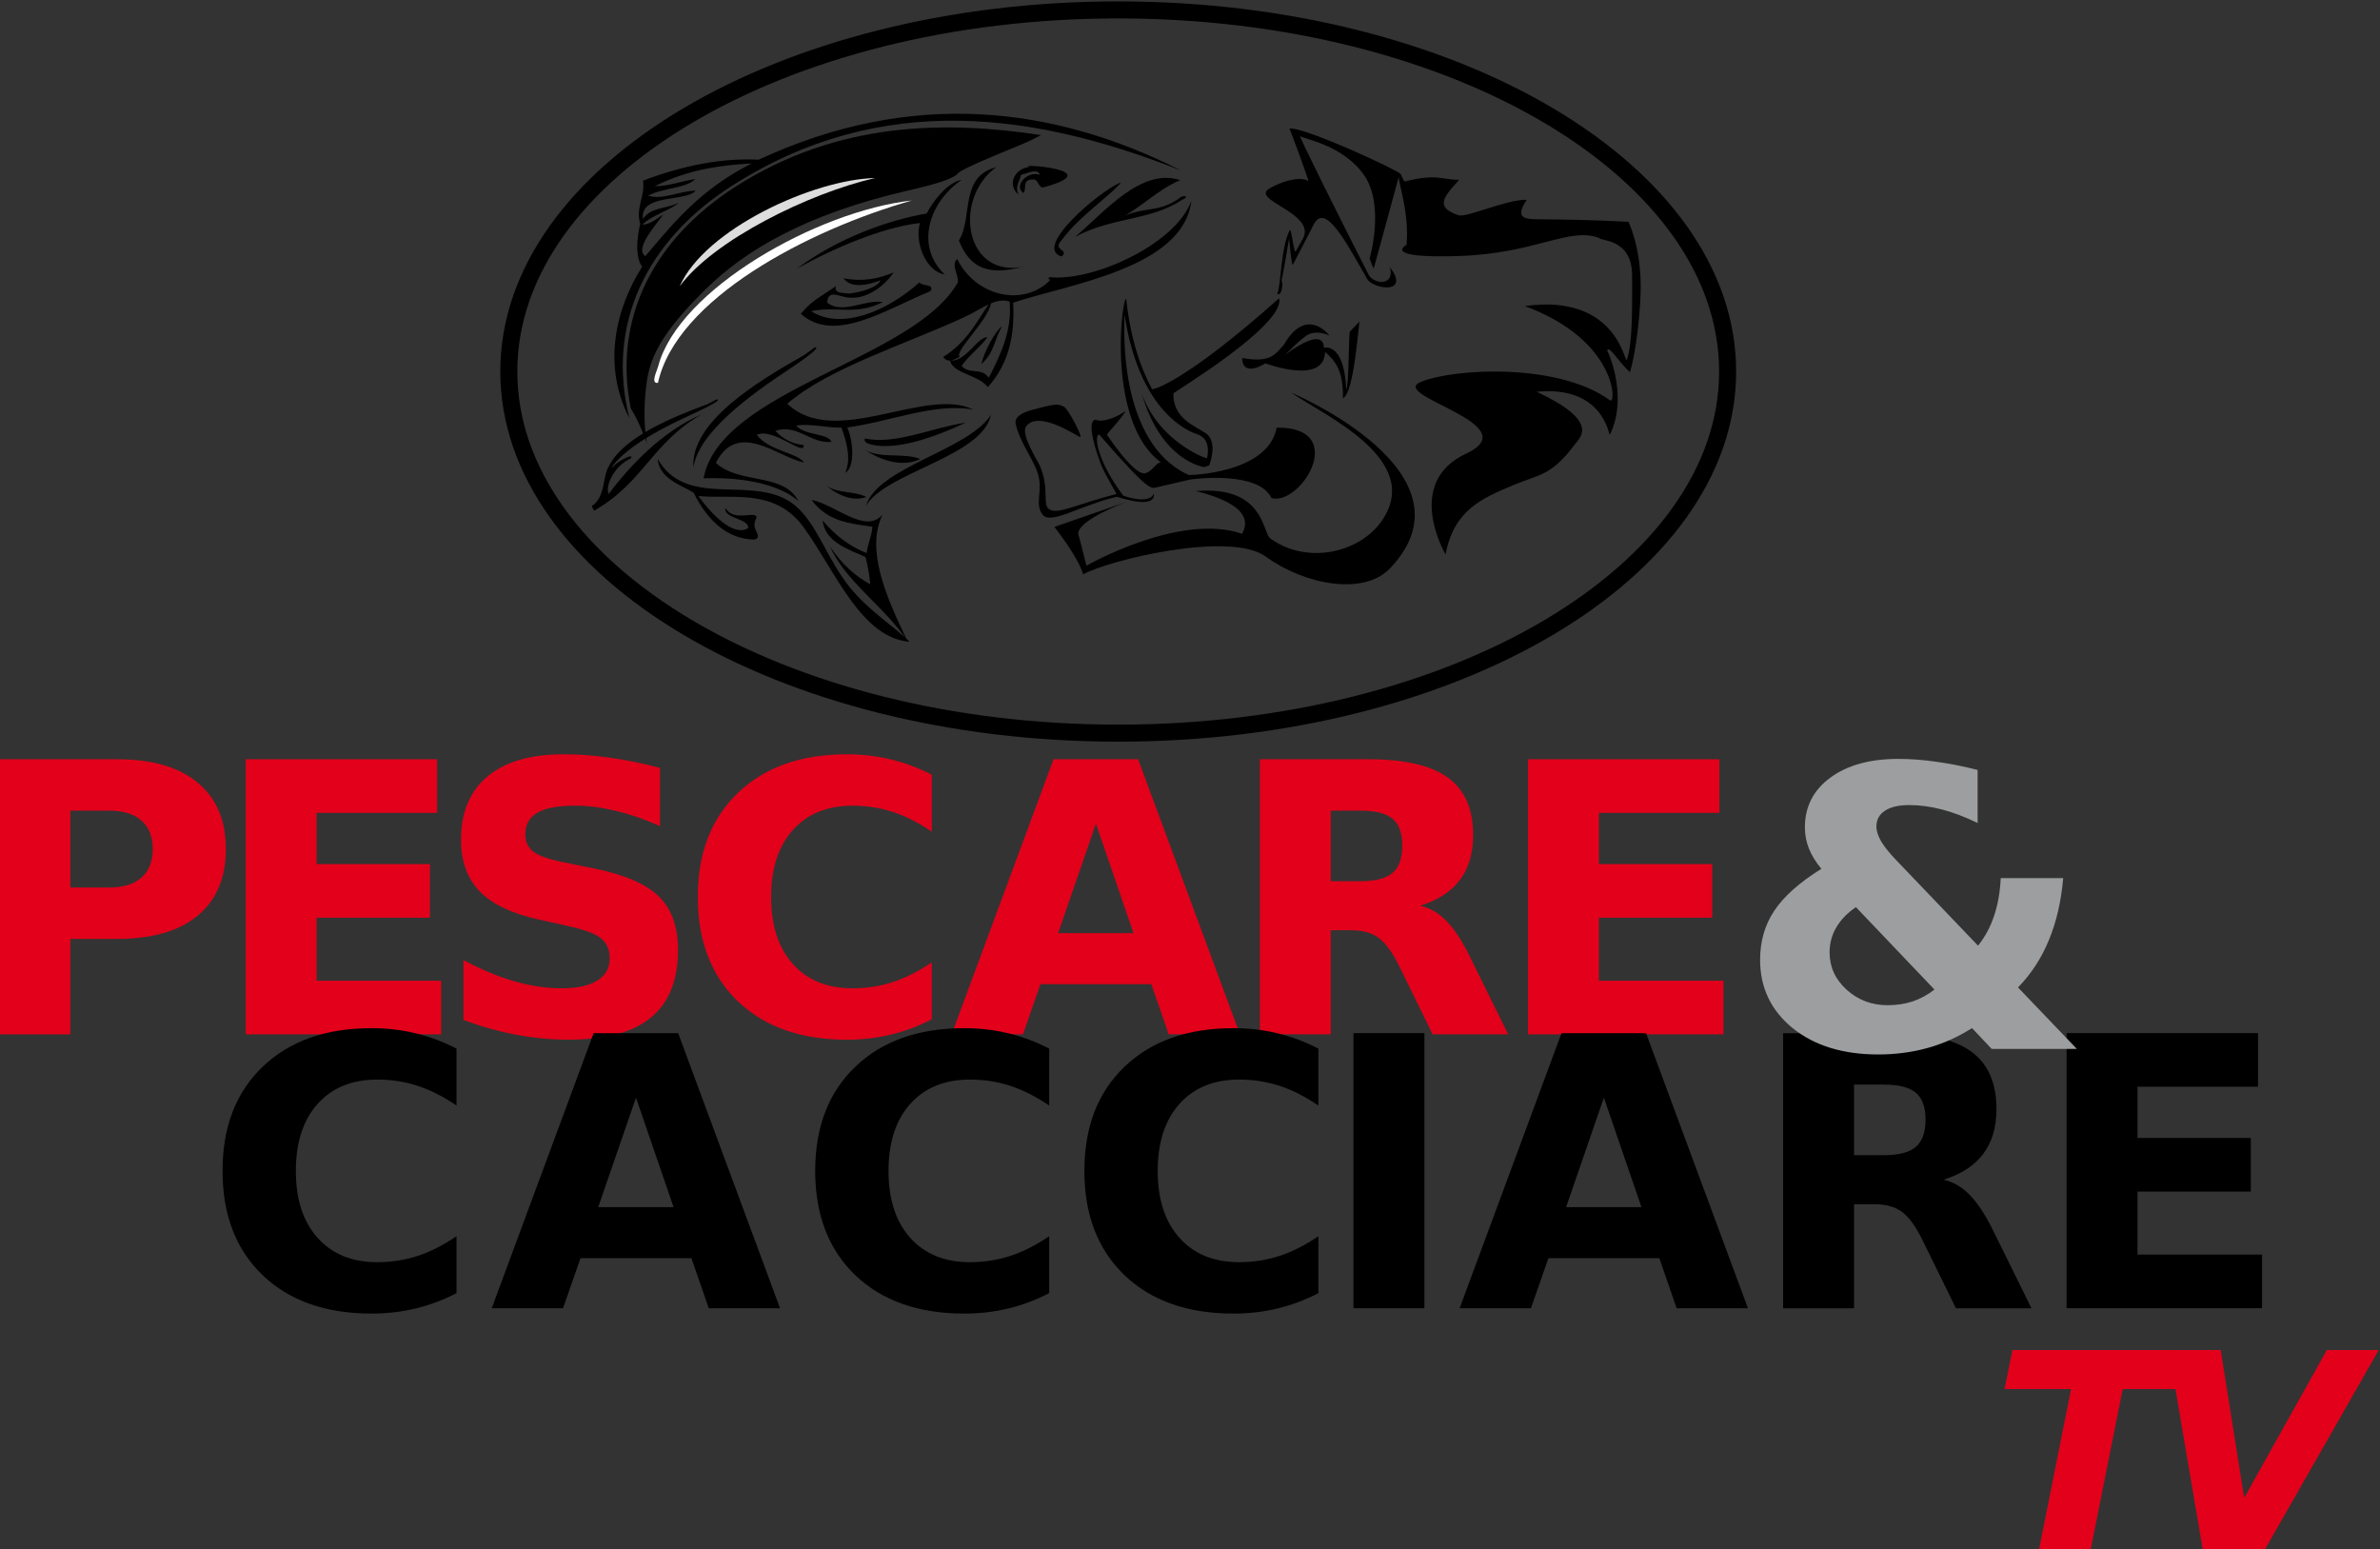 <?xml version="1.0" encoding="UTF-8"?>
<svg width="279.43" height="181.89" version="1.1" viewBox="0 0 279.43 181.89" xml:space="preserve" xmlns="http://www.w3.org/2000/svg"><rect x="0" y="0" width="279.43" height="181.89" fill="#333333" stroke="none"/><defs><clipPath id="clipPath116"><path d="m251.54 421.68h52.818v48.735h-52.818z"/></clipPath><clipPath id="clipPath208"><path d="m0 0h595.28v841.89h-595.28z"/></clipPath><clipPath id="clipPath220"><path d="m288.75 425.64h55.191v41.466h-55.191z"/></clipPath></defs><g transform="matrix(1.333 0 0 -1.333 -265.84 637.44)"><g fill="#e2001a"><path d="m199.38 411.33h10.369q4.625 0 7.091-2.061 2.483-2.045 2.483-5.842 0-3.813-2.483-5.874-2.467-2.045-7.091-2.045h-4.122v-8.406h-6.248zm6.248-4.527v-6.767h3.457q1.817 0 2.807 0.876 0.99 0.893 0.99 2.515t-0.99 2.499q-0.99 0.876-2.807 0.876z"/><path d="m221.07 411.33h16.861v-4.722h-10.613v-4.511h9.98v-4.722h-9.98v-5.55h10.97v-4.722h-17.218z"/><path d="m257.56 410.57v-5.128q-1.996 0.893-3.895 1.347-1.899 0.454-3.586 0.454-2.239 0-3.31-0.617-1.071-0.617-1.071-1.915 0-0.974 0.714-1.525 0.73-0.536 2.629-0.925l2.661-0.536q4.041-0.811 5.745-2.467 1.704-1.655 1.704-4.706 0-4.008-2.385-5.972-2.369-1.947-7.254-1.947-2.304 0-4.625 0.438-2.321 0.438-4.641 1.298v5.274q2.321-1.233 4.479-1.866 2.175-0.617 4.187-0.617 2.045 0 3.132 0.682 1.087 0.682 1.087 1.947 0 1.136-0.746 1.753-0.73 0.617-2.937 1.103l-2.418 0.536q-3.635 0.779-5.323 2.483-1.671 1.704-1.671 4.592 0 3.619 2.337 5.566t6.718 1.947q1.996 0 4.106-0.308 2.11-0.292 4.365-0.893z"/><path d="m281.5 388.43q-1.72-0.893-3.586-1.347-1.866-0.454-3.895-0.454-6.053 0-9.591 3.375-3.538 3.392-3.538 9.185 0 5.809 3.538 9.185 3.538 3.392 9.591 3.392 2.029 0 3.895-0.454 1.866-0.454 3.586-1.347v-5.014q-1.736 1.185-3.424 1.736-1.688 0.552-3.554 0.552-3.343 0-5.258-2.142-1.915-2.142-1.915-5.907 0-3.749 1.915-5.891 1.915-2.142 5.258-2.142 1.866 0 3.554 0.552t3.424 1.736z"/><path d="m300.84 391.52h-9.769l-1.542-4.414h-6.28l8.974 24.228h7.449l8.974-24.228h-6.28zm-8.211 4.495h6.637l-3.31 9.639z"/><path d="m319.27 400.59q1.964 0 2.807 0.73 0.86 0.73 0.86 2.402 0 1.655-0.86 2.369-0.844 0.714-2.807 0.714h-2.629v-6.215zm-2.629-4.317v-9.169h-6.248v24.228h9.542q4.787 0 7.01-1.607 2.239-1.607 2.239-5.079 0-2.402-1.168-3.943-1.152-1.542-3.489-2.272 1.282-0.292 2.288-1.331 1.022-1.022 2.061-3.116l3.392-6.88h-6.653l-2.953 6.021q-0.893 1.817-1.817 2.483-0.909 0.665-2.434 0.665z"/><path d="m334.01 411.33h16.861v-4.722h-10.613v-4.511h9.98v-4.722h-9.98v-5.55h10.97v-4.722h-17.218z"/></g><path d="m239.64 364.31q-1.72-0.893-3.586-1.347-1.866-0.454-3.895-0.454-6.053 0-9.591 3.375-3.538 3.392-3.538 9.185 0 5.809 3.538 9.185 3.538 3.392 9.591 3.392 2.029 0 3.895-0.454 1.866-0.454 3.586-1.347v-5.014q-1.736 1.185-3.424 1.736-1.688 0.552-3.554 0.552-3.343 0-5.258-2.142-1.915-2.142-1.915-5.907 0-3.749 1.915-5.891 1.915-2.142 5.258-2.142 1.866 0 3.554 0.552t3.424 1.736z"/><path d="m260.33 367.39h-9.769l-1.542-4.414h-6.28l8.974 24.228h7.449l8.974-24.228h-6.28zm-8.211 4.495h6.637l-3.31 9.639z"/><path d="m291.84 364.31q-1.72-0.893-3.586-1.347-1.866-0.454-3.895-0.454-6.053 0-9.591 3.375-3.538 3.392-3.538 9.185 0 5.809 3.538 9.185 3.538 3.392 9.591 3.392 2.029 0 3.895-0.454 1.866-0.454 3.586-1.347v-5.014q-1.736 1.185-3.424 1.736-1.688 0.552-3.554 0.552-3.343 0-5.258-2.142-1.915-2.142-1.915-5.907 0-3.749 1.915-5.891 1.915-2.142 5.258-2.142 1.866 0 3.554 0.552t3.424 1.736z"/><path d="m315.55 364.31q-1.72-0.893-3.586-1.347-1.866-0.454-3.895-0.454-6.053 0-9.591 3.375-3.538 3.392-3.538 9.185 0 5.809 3.538 9.185 3.538 3.392 9.591 3.392 2.029 0 3.895-0.454 1.866-0.454 3.586-1.347v-5.014q-1.736 1.185-3.424 1.736-1.688 0.552-3.554 0.552-3.343 0-5.258-2.142-1.915-2.142-1.915-5.907 0-3.749 1.915-5.891 1.915-2.142 5.258-2.142 1.866 0 3.554 0.552t3.424 1.736z"/><path d="m318.64 387.21h6.248v-24.228h-6.248z"/><path d="m345.58 367.39h-9.769l-1.542-4.414h-6.28l8.974 24.228h7.449l8.974-24.228h-6.28zm-8.211 4.495h6.637l-3.31 9.639z"/><path d="m365.36 376.46q1.964 0 2.807 0.73 0.86 0.73 0.86 2.402 0 1.655-0.86 2.369-0.844 0.714-2.807 0.714h-2.629v-6.215zm-2.629-4.317v-9.169h-6.248v24.228h9.542q4.787 0 7.01-1.607 2.239-1.607 2.239-5.079 0-2.402-1.168-3.943-1.152-1.542-3.489-2.272 1.282-0.292 2.288-1.331 1.022-1.022 2.061-3.116l3.392-6.88h-6.653l-2.953 6.021q-0.893 1.817-1.817 2.483-0.909 0.665-2.434 0.665z"/><path d="m381.45 387.21h16.861v-4.722h-10.613v-4.511h9.98v-4.722h-9.98v-5.55h10.97v-4.722h-17.218z"/><g transform="matrix(1 0 0 -.95 352.28 385.82)" fill="#9c9e9f" aria-label="&amp;"><path d="m14.135-17.532 7.236 7.961q0.938-1.238 1.415-2.777 0.495-1.539 0.584-3.485h5.502q-0.265 3.22-1.256 5.732-0.973 2.512-2.724 4.405l5.184 5.697h-7.501l-1.734-1.928q-1.858 1.238-3.91 1.84-2.052 0.602-4.352 0.602-4.653 0-7.537-2.441-2.866-2.459-2.866-6.333 0-2.583 1.256-4.564 1.274-1.999 4.14-3.874-0.743-0.938-1.097-1.875-0.354-0.938-0.354-1.964 0-2.884 2.247-4.617 2.247-1.734 5.98-1.734 1.61 0 3.344 0.265 1.751 0.248 3.644 0.761v4.918q-1.663-0.849-3.149-1.256t-2.901-0.407q-1.362 0-2.123 0.531-0.743 0.513-0.743 1.468 0 0.602 0.425 1.38 0.442 0.761 1.292 1.698zm-3.521 4.388q-1.15 0.831-1.734 1.893-0.584 1.044-0.584 2.3 0 2.034 1.504 3.467t3.609 1.433q1.185 0 2.211-0.354 1.026-0.372 1.911-1.097z" style=""/></g><g clip-path="url(#clipPath116)"><g transform="translate(254.99 442.23)"><path d="m0 0c-1.594 7.892 2 14.901 9.205 19.518 9.089 5.825 18.661 5.809 26.931 4.554-0.524-0.282-1.133-0.582-1.79-0.852-1.995-0.82-5.191-2.12-5.515-2.505-0.323-0.385-1.292-0.811-4.379-1.518-9.244-2.118-14.496-5.405-17.81-8.649-4.67-4.573-5.095-6.697-5.34-9.054-0.248-2.388 0.053-4.4 0.132-4.615-0.094 0.247-0.689 1.947-1.434 3.121"/></g><g transform="translate(287.17 463.47)"><path d="m0 0c-3.257-0.826-2.031-4.457-3.283-6.447 1.241-3.183 3.543-2.827 5.904-2.277-5.444-1.233-6.461 5.964-2.621 8.724" fill-rule="evenodd"/></g><g transform="translate(273.06 453.01)"><path d="m0 0c-0.192-0.668 0.578-0.596 1.189-0.666 1.116 0.155 2.442 0.522 2.743 1.173-0.862-0.329-2.558-0.838-3.271 0.177 1.625-0.329 3.066-0.063 4.412 0.514-0.905-1.366-2.518-2.348-3.808-2.222-0.876-0.028-1.95 0.859-2.04-0.433 1.308-1.085 3.357 0.306 4.913 0.048-2.397-1.233-4.15-0.322-6.322-0.808 2.589-1.668 6.604-0.095 9.544 2.544 0.189-0.375 1.4-0.126 0.946-0.79-3.854-1.557-8.413-4.664-11.404-1.986 1.018 1.249 1.949 1.608 3.098 2.449" fill-rule="evenodd"/></g><g transform="translate(292.94 455.61)"><path d="M 0,0 C 0.657,0.599 -0.63,0.516 -0.168,1.238 1.134,2.945 1.911,3.524 4.224,5.524 4.456,5.724 5.427,6.619 5.125,6.491 3.263,5.7 -2.579,0.746 0,0" fill-rule="evenodd"/></g><g transform="translate(260.5 437.02)"><path d="m0 0c0.477 3.126 4.945 6.345 8.42 8.654 0.32 0.214 3.05 2.017 2.273 1.932-0.309-0.224-0.618-0.447-0.926-0.672-4.229-2.392-10.016-5.913-9.767-9.914" fill-rule="evenodd"/></g><g transform="translate(253.08 437.18)"><path d="m0 0c1.279 2.522 5.482 4.236 8.654 5.425 0.274 0.139 0.548 0.279 0.822 0.419 0.63-0.03-1.772-1.125-2.054-1.254-2.53-1.162-5.678-2.733-7.128-4.617-5e-3 -0.063-1e-3 -0.129 0.011-0.197-0.054 0.369 2.001 1.475 1.611 0.869-1.516-0.675-2.286-2.464-1.951-3.131 1.855 2.485 4.755 5.555 8.18 7.006-4.348-2.468-5.124-6.008-9.466-8.478-0.072 0.134-0.145 0.268-0.217 0.403 1.253 0.792 0.926 2.624 1.538 3.555" fill-rule="evenodd"/></g><g transform="translate(294.12 457.34)"><path d="M 0,0 C 3.321,1.77 6.602,1.4 9.421,3.257 10.191,3.566 9.498,3.773 9.111,3.349 7.129,1.997 5.782,2.762 3.843,1.551 5.813,2.573 7.323,4.2 9.265,4.992 5.79,6.149 2.484,2.062 0,0" fill-rule="evenodd"/></g><g transform="translate(286.71 441.66)"><path d="m0 0c-2.061-3.155-9.934-4.566-11.015-8.014 1.72 2.956 10.246 4.328 11.015 8.014" fill-rule="evenodd"/></g><g transform="translate(260.48 456.67)"><path d="M 0,0 C 7.364,5.756 16.235,8.077 23.488,8.678 17.201,9.366 6.549,7.205 0,0" fill-rule="evenodd"/></g><g transform="translate(276.51 462.52)"><path d="m0 0c-5.413-0.115-14.995-4.495-17.213-9.534 2.989 4.069 11.418 8.215 17.213 9.534" fill="#ddd" fill-rule="evenodd"/></g><g transform="translate(279.74 460.54)"><path d="m0 0c-8.31-0.921-20.529-7.82-22.331-14.571-0.119-0.448-0.709-1.579-0.028-1.49 1.617 7.364 13.139 13.445 22.359 16.061" fill="#fff" fill-rule="evenodd"/></g><g transform="translate(280.46 458.56)"><path d="m0 0c-0.466-1.493 0.35-4.182 2.186-4.54-2.658 2.506-1.378 6.398 1.486 8.337-1.309-0.23-2.552-1.934-3.083-2.96-3.43-0.583-7.921-2.221-11.419-4.853 3.163 1.775 7.553 3.65 10.83 4.016" fill-rule="evenodd"/></g><g transform="translate(291.02 462.8)"><path d="m0 0c-0.21 0.621-1.033 0.142-1.666 2e-3 -0.082-0.571-0.556-0.924-0.222-1.728-1.017 0.822-0.366 2.298 0.978 2.419-1.364 0.322 7.149-0.203 1.223-1.793-0.471-0.069-0.441 0.76-0.911 0.692-1.029 0.019-0.518-0.822-0.85-1.193-0.923 0.629 0.397 2.004 1.448 1.601" fill-rule="evenodd"/></g><g transform="translate(283.96 446.77)"><path d="m0 0c-0.261-0.128-0.526-0.279-0.778-0.319 1.365-0.082 2.339 2.09 3.222 2.054-0.618-0.885-1.675-1.638-2.277-2.527 0.662-0.794 1.771-0.102 2.386-1.053 1.088 2.095 2.069 4.222 1.843 6.71-0.55 0.183-1.083 0.08-1.642-0.154-0.322-1.608-3.284-4.246-2.754-4.711m-0.161 6.569c0.067 0.655-0.634 1.541-0.062 2.045 1.694-3.386 5.929-4.229 8.244-1.795-0.112-0.061-0.316 0.039-0.109 0.201 3.82-0.421 11.15 2.923 12.488 6.729-0.684-5.938-10.761-7.334-15.695-8.977 0.145-2.745-0.312-5.31-2.229-7.439-0.894 1.137-3.009 1.144-3.341 2.338-0.212-0.012-0.415 0.067-0.6 0.317 2.172 1.317 3.166 3.474 4.014 4.633-0.64-0.298-1.321-0.74-2.105-1.105-5.027-2.341-11.998-4.493-15.633-7.644 4.2-4.019 12.181 1.573 16.395-0.522-3.354 0.644-7.415-1.074-11.11-1.568 0.6-1.421 0.625-3.562-0.185-3.998 0.517 1.14 0.199 2.53-0.327 3.982-1.358-0.024-2.59 0.373-3.998 0.185 0.801-0.909 2.837-0.664 3.115-1.44-1.803-0.194-3.006 1.614-4.943 0.975 0.726-0.772 1.566-1.162 2.495-1.255 0.139-1.086-2.715 1.594-4.122 0.898 1.093-1.431 3.478-1.536 4.169-2.432-2.293 0.429-5.83 3.788-7.779-0.033 2.071-1.921 5.943-0.829 7.269-3.36-2.279 1.963-6.544 2.086-8.353 1.996 1.473 7.851 18.572 10.431 22.402 17.269" fill-rule="evenodd"/></g><g transform="translate(287.7 449.47)"><path d="m0 0c-0.633-0.433-1.569-2.229-1.843-3.332 1.152 0.95 1.165 2.241 1.843 3.332" fill-rule="evenodd"/></g><g transform="translate(275.62 439.58)"><path d="m0 0c-0.277-0.531 1.111-0.658 1.658-0.666 2.017-0.031 4.597 0.833 7.205 2.063-2.945-0.435-6.221-1.975-8.863-1.397" fill-rule="evenodd"/></g><g transform="translate(275.65 438.55)"><path d="M 0,0 C 0.848,-0.559 2.984,-1.686 4.835,-0.773 3.318,-0.2 1.461,-0.761 0,0" fill-rule="evenodd"/></g><g transform="translate(272.22 435.41)"><path d="M 0,0 C 0.581,-0.486 2.066,-1.501 3.514,-0.983 2.44,-0.43 1.017,-0.688 0,0" fill-rule="evenodd"/></g><g transform="translate(268.62 434.24)"><path d="m0 0c2.304-1.204 3.181-4.202 5.022-6.91 1.652-2.429 3.868-3.8 5.499-5.273-2.069 2.908-5.257 4.988-6.616 8.023 1.044-1.582 2.251-2.621 3.553-3.342-0.073 0.781-0.192 1.576-0.418 2.403-1.276 0.608-3.552 1.223-3.78 3.22 1.168-1.38 2.467-2.323 3.884-2.872 0.085 0.797 0.458 1.508 0.504 2.316-1.937 0.292-3.923 0.418-5.363 2.367 2.047-0.383 4.747-3.056 6.251-1.305-1.441-2.994 0.171-6.903 2.09-10.905 0.103-0.095 0.204-0.19 0.302-0.286-4.255 0.344-6.475 6.102-9.316 10.054-2.553 3.551-6.418 2.474-9.298 2.787 1.157-1.591 3.078-3.623 4.386-2.834 0.125 0.855-2.172 0.825-1.999 1.781 0.749-1.298 2.667-0.192 2.75-0.831-0.116-0.221-0.284-0.641-0.13-1.005 0.056-0.135 0.111-0.25 0.161-0.348 0.098-0.255 0.179-0.504-0.24-0.604-2.182 0.043-3.972 1.396-5.347 4.136-1.044 0.655-3.016 1.196-3.162 2.974 2.408-4.232 7.668-1.666 11.267-3.546" fill-rule="evenodd"/></g><g transform="translate(256.74 438.45)"><path d="M 0,0 C 0,0 -0.004,0.008 -0.009,0.023 -0.003,0.009 0,0 0,0"/></g><g transform="translate(256.27 455.64)"><path d="m0 0c2.475 2.918 4.827 5.872 9.373 8.169-2.697-0.17-5.436-0.482-8.538-2.001 1.114-0.042 2.389 0.457 3.564 0.62-0.813-0.82-2.816-0.766-4.152-1.457 1.223-0.425 2.832 0.435 4.184 0.435-0.82-1.007-4.974-0.245-4.633-2.496 0.616 1.043 2.128 0.903 3.13 1.426-0.555-0.565-2.298-1.057-3.183-1.91 0.503-0.06 1.183 0.434 1.836 0.888-0.492-0.749-2.603-3.015-1.581-3.674m-0.279-0.93c-0.859 1.141-0.174 3.773-0.174 3.773s2e-3 0 2e-3 -1e-3c-0.431 1.423 0.453 2.451 0.248 3.806 3.623 1.38 7.019 2.005 10.18 1.846 13.535 6.278 26.048 4.703 37.207-0.953-12.66 5.002-26.301 7.147-39.592-1.371-7.485-4.797-11.075-12.175-8.998-20.442-2.379 4.598-1.249 9.607 1.127 13.342"/></g></g><g stroke="#000"><g clip-path="url(#clipPath208)" stroke="#000"><g transform="translate(297.92 413.63)" stroke="#000"><path d="m0 0c29.644 0 53.675 14.259 53.675 31.848 0 17.59-24.031 31.849-53.675 31.849s-53.675-14.259-53.675-31.849c0-17.589 24.031-31.848 53.675-31.848z" fill="none" stroke="#000" stroke-width="1.5"/></g></g></g><g clip-path="url(#clipPath220)"><g transform="translate(293.14 442.38)"><path d="m0 0c-0.523 0.254-0.647 0.315-2.9-0.311-0.664-0.184-1.484-0.55-1.354-1.177 0.348-1.68 1.602-3.114 1.996-4.547s-0.337-2.513 0.369-3.46c0.706-0.946 3.224 0.774 6.537 1.561 0.083 0.02 3.448-1.218 3.269 0.287-0.394-1.039-2.821-0.18-2.72-0.156-2.296 3.094-2.554 5.257-2.105 5.363 4.299-4.944 4.548-4.784 5.048-4.667 1.212 0.286 2.248 0.528 2.894 0.674 0.36 0.082 6.102 0.816 7.249-1.62 2.615-0.681 6.866 6.282 0.453 6.21-0.752-4.048-7.692-4.193-7.745-4.17-3.859 1.712-5.924 6.902-5.654 14.13 1.147-7.667 4.81-10.025 6.377-10.533 1.053-0.341 1.047-1.376 0.892-2.113-0.022-0.102-4.295 1.468-5.764 5.731 1.72-6.054 5.517-6.52 5.517-6.52l0.43 0.143s0.837 2.05-0.286 2.831c-0.952 0.661-2.902 1.289-2.867 3.511-0.042 0.071 9.889 6.019 9.315 8.383-8.455-7.523-11.147-8.081-11.193-7.996-1.055 1.936-1.906 4.518-2.278 7.96-0.43-0.107-1.683-10.927 3.046-14.402-0.517-0.131-0.728-0.806-1.362-0.967-0.322-0.083-1.141 0.139-3.367 3.367-0.072 0.103 0.931 1.003 1.648 2.114-1.541-1.039-2.551-0.886-2.624-0.771-0.971-0.029 0.139-3.134 0.331-3.636 0.238-0.764 0.8-1.672 1.478-2.904-3.37-0.859-5.061-1.789-5.849-1.395s0.036 1.756-0.932 3.941c-0.159 0.359-1.684 2.723-1.182 3.404 1.051 1.427 4.245-0.697 4.729-0.932 0.382-0.186-1.023 2.486-1.396 2.667"/></g><g transform="translate(313.16 443.62)"><path d="m0 0c2.794-1.966 11.751-5.876 7.954-11.321-1.95-2.796-6.6-3.865-9.817-1.505-0.672 0.493-0.502 4.657-6.521 4.156 4.873-1.218 4.551-2.902 4.049-3.762-5.482 1.899-13.698-2.806-13.698-2.806-0.025-7e-3 -0.454 1.839-0.74 2.842 0.119 1.254 4.221 2.748 4.227 2.759l-6.305-2.186c-0.027-0.045 1.934-2.365 2.532-4.18 2.125 1.218 12.934 3.867 16.085 1.557 3.269-2.398 8.569-3.531 10.955-1.009 7.974 8.433-8.721 15.455-8.721 15.455"/></g><g transform="translate(311.27 461.62)"><path d="m0 0c-1.862-1.034 4.227-2.185 2.892-4.488-0.21-0.362-0.409-0.719-0.596-1.065-0.169-0.313-0.396 2.148-0.544 1.858-0.802-1.569-0.769-5.032-1.099-5.59 0.33-0.279 0.569 0.701 0.382 1.195 0.086 0.171 0.665 3.662 0.665 3.662s0.22-2.519 0.338-2.301c0.1 0.185 1.772 3.434 1.879 3.624 1.033 1.833 2.92-1.866 4.661-4.882 0.532-0.921 3.846-1.385 2.007 1.027 0.453-1.72-1.459-1.484-1.887-0.645-2.635 5.169-6.229 12.372-6.023 12.191 0.256-0.225 3.79-0.771 5.637-3.44 1.847-2.668 0.481-7.342 0.481-7.342s0.251-0.675 0.35-0.875c0.022-0.045 2.221 8.129 2.221 8.073 0-0.72 0.931-3.177 0.682-5.987 0 0-2.332-1.201 4.546-0.986 6.879 0.215 9.733 2.594 12.42 1.591 0.136-0.287 2.902-0.04 2.902-3.32 0-2.853 0.057-5.819-0.458-7.394-0.19-0.581-0.736 5.865-9.001 4.718 8.169-3.009 8.069-8.713 7.516-8.307-4.554 3.339-13.798 2.829-16.687 1.62-2.868-1.2 9.553-3.726 4.012-6.306-5.541-2.579-1.814-8.881-1.814-8.881 0.741 3.917 3.185 4.94 6.015 6.125 2.353 0.985 3.274 0.761 5.449 3.664 0.409 0.546 2.102 1.958-3.44 4.538 5.971 0.573 6.353-3.965 6.449-3.774 1.343 2.686 0.43 6.019-0.238 7.404 0.143 0.526 1.003-1.003 2.006-1.91 0.649 2.2 0.948 5.88 0.948 7.52 0 3.558-1.049 5.656-1.068 5.692l-0.019 0.037c-3.023 0.161-5.614 0.203-7.767 0.22-1.277 0.01-2.329 2e-3 -1.182 1.721-1.844 0.025-5.31-1.606-6.019-1.361-1.943 0.67-1.505 1.433 0.071 3.117-1.612 0-1.899 0.573-4.801-0.144-0.073-0.018-0.315 0.571-0.346 0.633-0.173 0.35-8.707 4.262-9.82 4.023 0.023 0.084 1.809-4.755 1.672-4.634-0.399 0.351-1.787 0.271-3.392-0.621"/></g><g transform="translate(312.52 447.85)"><path d="m0 0c-0.752-0.788-1.075-1.648-3.69-1.182 0.071-1.792 2.042-0.466 2.042-0.466 0.022-2e-3 5.195-1.971 5.267 1.003 0.895-0.788 1.612-1.612 1.576-4.084 0.993 0.478 1.361 6.509 1.469 6.771l-0.86-0.896c-0.107-0.216-0.086-4.891-0.322-5.087-0.18 4.228-1.971 3.654-1.971 3.654s0.215 2.078-3.404-0.609c0.932 0.86 0.824 0.896 1.756 1.613 0.931 0.716 2.15 0.071 2.15 0.071s-2.007 2.687-4.013-0.788"/></g></g><g transform="matrix(1 0 0 -1 373.03 341.66)" fill="#e2001a" aria-label="TV"><path d="m3.651-17.643h16.261l-0.697 3.439h-5.85l-2.836 14.204h-4.55l2.836-14.204h-5.861z" style=""/><path d="m17.422-17.643h4.573l2.068 13.023 7.279-13.023h4.573l-10.068 17.643h-5.424z" style=""/></g></g></svg>

